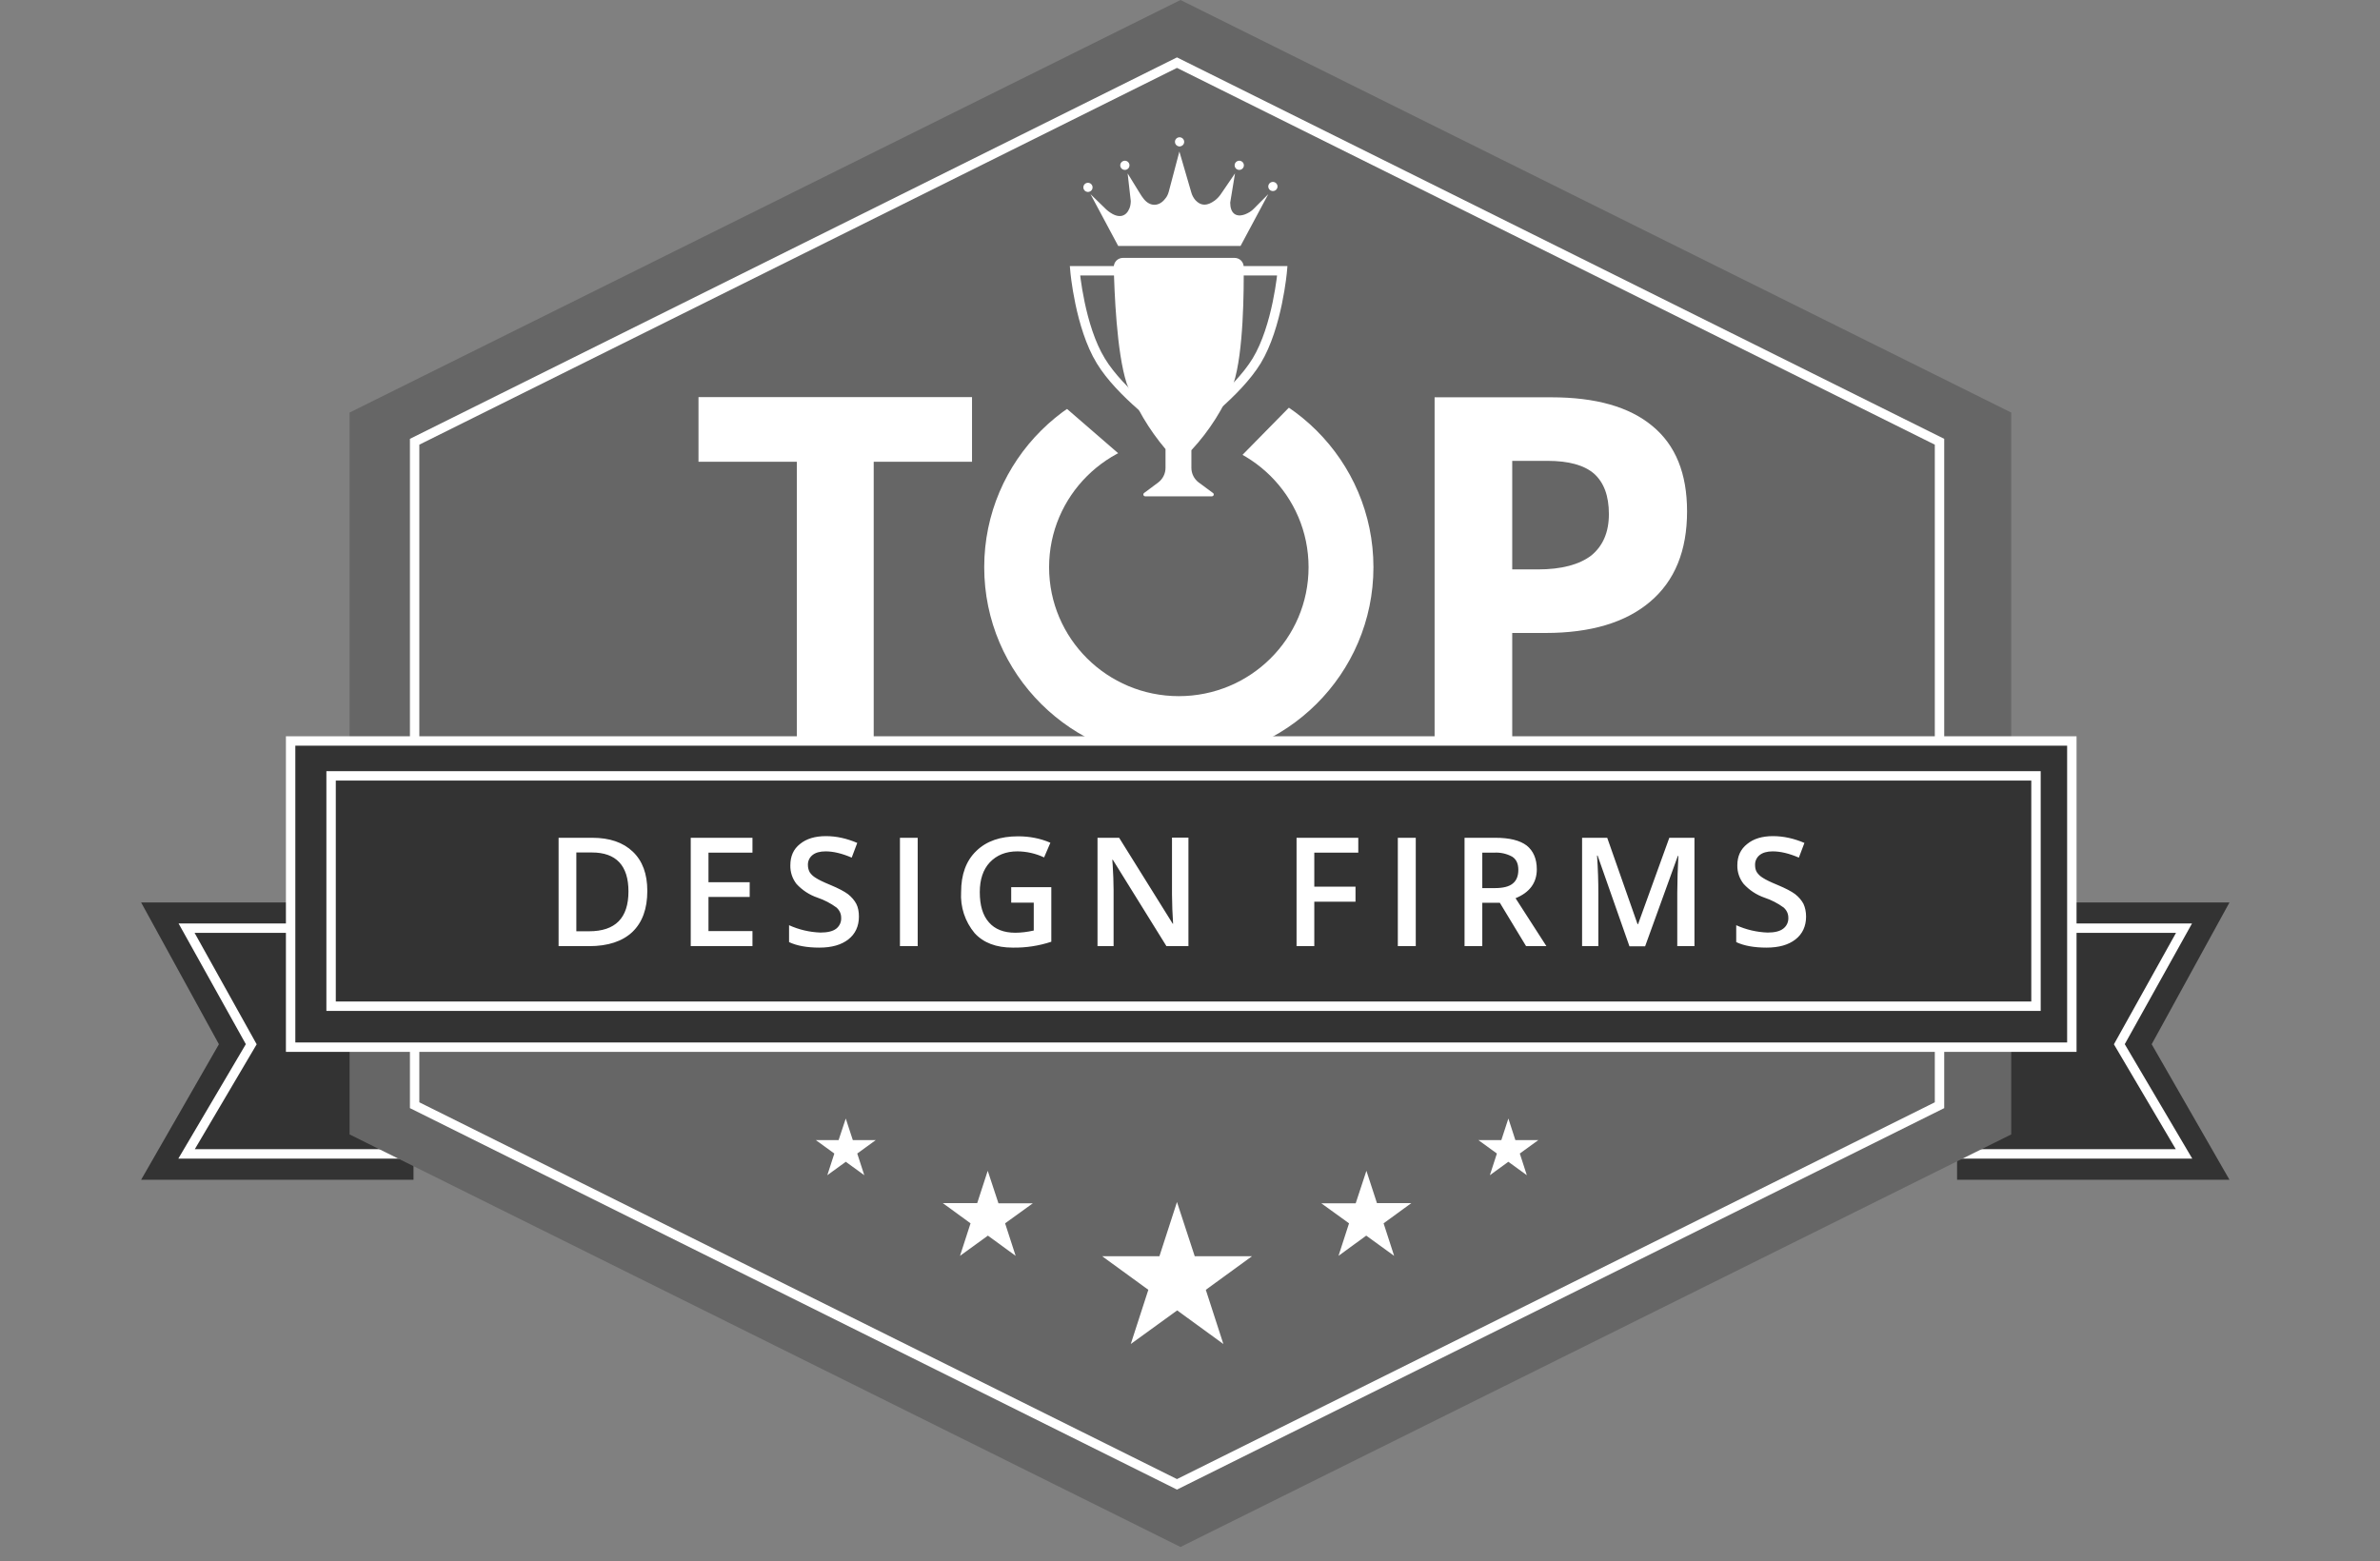 <?xml version="1.0" encoding="UTF-8" standalone="no"?><svg width="253" height="166" viewBox="0 0 253 166" fill="none" xmlns="http://www.w3.org/2000/svg">
<rect x="0" y="0" width="253" height="166" fill="#808080" stroke="none"/>
<g clip-path="url(#clip0)">
<path d="M15 95.948H43.958V125.437H15L23.271 111.025L15 95.948Z" fill="#333333"/>
<path d="M19.833 98.682H43.958V122.684H19.833L26.709 111.025L19.833 98.682Z" stroke="white"/>
<path d="M237 95.948H208.042V125.437H237L228.729 111.025L237 95.948Z" fill="#333333"/>
<path d="M232.167 98.682H208.042V122.684H232.167L225.291 111.025L232.167 98.682Z" stroke="white"/>
<path d="M125.489 0L37.161 43.863V120.614L125.489 164.477L213.798 120.614V43.863L125.489 0Z" fill="#666666"/>
<path d="M125.116 6.66L44.076 46.968V117.508L125.116 157.817L206.175 117.508V46.968L125.116 6.66Z" stroke="white"/>
<path d="M125.312 80.871C136.738 80.871 146 71.664 146 60.307C146 48.949 136.738 39.742 125.312 39.742C113.887 39.742 104.625 48.949 104.625 60.307C104.625 71.664 113.887 80.871 125.312 80.871Z" fill="white"/>
<path d="M125.312 74.016C132.929 74.016 139.104 67.878 139.104 60.307C139.104 52.735 132.929 46.597 125.312 46.597C117.695 46.597 111.521 52.735 111.521 60.307C111.521 67.878 117.695 74.016 125.312 74.016Z" fill="#666666"/>
<path d="M92.877 81.125H84.704V49.097H74.252V42.222H103.328V49.097H92.877V81.125V81.125ZM160.754 60.541H163.465C165.999 60.541 167.885 60.033 169.162 59.057C170.4 58.041 171.029 56.577 171.029 54.663C171.029 52.71 170.498 51.304 169.457 50.366C168.396 49.448 166.746 48.999 164.506 48.999H160.754V60.522V60.541ZM179.339 54.37C179.339 58.549 178.042 61.752 175.41 63.978C172.816 66.185 169.103 67.298 164.29 67.298H160.754V81.125H152.502V42.242H164.919C169.634 42.242 173.209 43.258 175.645 45.289C178.121 47.32 179.339 50.347 179.339 54.37V54.37Z" fill="white"/>
<path d="M126.098 54.448L105.568 36.676H143.564L126.098 54.448V54.448Z" fill="#666666"/>
<path d="M119.36 27.419H131.226C131.756 27.419 132.188 27.81 132.208 28.357C132.228 30.798 132.208 37.438 131.128 40.777C130.087 43.395 128.568 45.798 126.648 47.867V49.741C126.648 50.045 126.719 50.344 126.856 50.615C126.992 50.886 127.19 51.122 127.434 51.304L128.947 52.417C128.98 52.442 129.004 52.476 129.017 52.515C129.029 52.554 129.028 52.596 129.015 52.635C129.002 52.674 128.977 52.708 128.944 52.732C128.91 52.756 128.87 52.769 128.829 52.769H121.737C121.696 52.769 121.655 52.756 121.622 52.732C121.588 52.708 121.563 52.674 121.55 52.635C121.537 52.596 121.537 52.554 121.549 52.515C121.562 52.476 121.586 52.442 121.619 52.417L123.112 51.304C123.356 51.122 123.554 50.886 123.69 50.615C123.827 50.344 123.898 50.045 123.898 49.741V47.749C122.139 45.672 120.744 43.315 119.772 40.777C118.692 37.457 118.456 30.876 118.397 28.396C118.397 27.849 118.829 27.419 119.379 27.419H119.36Z" fill="white"/>
<path d="M130.833 28.786H136.314C136.314 28.786 135.803 34.723 133.583 38.375C131.481 41.812 126.707 45.23 126.707 45.23M119.753 28.786H114.271C114.271 28.786 114.782 34.723 117.022 38.375C119.104 41.812 123.898 45.23 123.898 45.23L119.753 28.786Z" stroke="white"/>
<path d="M89.91 118.934L90.657 121.219H93.093L91.128 122.645L91.875 124.949L89.91 123.523L87.946 124.949L88.692 122.645L86.728 121.219H89.144L89.91 118.915V118.934ZM160.341 118.934L159.595 121.219H157.159L159.123 122.645L158.377 124.949L160.341 123.523L162.306 124.949L161.559 122.645L163.524 121.219H161.088L160.341 118.915V118.934ZM104.998 124.48L106.138 127.937H109.792L106.845 130.066L107.965 133.523L105.018 131.374L102.051 133.523L103.171 130.066L100.224 127.918H103.879L104.998 124.48V124.48ZM145.253 124.48L144.114 127.937H140.459L143.406 130.066L142.287 133.523L145.233 131.374L148.2 133.523L147.08 130.066L150.027 127.918H146.373L145.253 124.48V124.48ZM125.116 127.8L127.002 133.562H133.092L128.181 137.135L130.047 142.897L125.136 139.323L120.204 142.897L122.071 137.135L117.159 133.562H123.25L125.116 127.8V127.8Z" fill="white"/>
<path d="M30.894 78.782H220.242V111.337H30.894V78.782Z" fill="#333333" stroke="white"/>
<path d="M35.196 82.492H216.431V106.982H35.196V82.492Z" stroke="white"/>
<path d="M68.811 94.718C68.811 96.632 68.28 98.077 67.219 99.092C66.158 100.088 64.626 100.596 62.622 100.596H59.38V89.074H62.956C64.803 89.074 66.237 89.562 67.278 90.558C68.3 91.534 68.811 92.921 68.811 94.718V94.718ZM66.807 94.776C66.807 92.042 65.51 90.636 62.917 90.636H61.266V99.014H62.622C65.412 99.014 66.807 97.608 66.807 94.776ZM79.989 100.596H73.427V89.074H79.989V90.656H75.313V93.8H79.694V95.362H75.313V98.995H79.989V100.596ZM91.305 97.452C91.305 98.487 90.912 99.307 90.185 99.874C89.439 100.459 88.417 100.752 87.101 100.752C85.785 100.752 84.704 100.557 83.879 100.166V98.37C84.93 98.846 86.065 99.111 87.219 99.151C87.965 99.151 88.535 99.014 88.889 98.741C89.064 98.606 89.204 98.43 89.296 98.229C89.389 98.029 89.431 97.809 89.419 97.588C89.419 97.159 89.262 96.807 88.928 96.495C88.312 96.041 87.63 95.686 86.904 95.44C86.046 95.148 85.275 94.644 84.665 93.976C84.226 93.412 83.997 92.715 84.016 92.003C84.016 91.027 84.35 90.284 85.038 89.738C85.726 89.171 86.649 88.898 87.808 88.898C88.928 88.898 90.028 89.152 91.128 89.621L90.539 91.183C89.498 90.734 88.574 90.519 87.769 90.519C87.14 90.519 86.688 90.656 86.374 90.909C86.215 91.035 86.087 91.195 86.002 91.379C85.917 91.562 85.876 91.762 85.883 91.964C85.883 92.276 85.962 92.53 86.079 92.745C86.243 92.984 86.457 93.184 86.708 93.331C87.003 93.526 87.513 93.78 88.28 94.093C89.124 94.444 89.753 94.776 90.146 95.069C90.539 95.382 90.834 95.733 91.03 96.104C91.227 96.495 91.305 96.944 91.305 97.471V97.452ZM95.667 100.596V89.074H97.553V100.596H95.667ZM107.493 94.327H111.757V100.127C110.433 100.565 109.045 100.777 107.651 100.752C105.902 100.752 104.547 100.245 103.604 99.21C102.583 97.986 102.07 96.421 102.169 94.835C102.169 92.98 102.7 91.515 103.78 90.48C104.861 89.425 106.334 88.918 108.22 88.918C109.419 88.918 110.578 89.132 111.658 89.601L110.99 91.163C110.106 90.746 109.141 90.526 108.161 90.519C106.924 90.519 105.961 90.909 105.215 91.691C104.507 92.452 104.154 93.507 104.154 94.854C104.154 96.26 104.468 97.335 105.136 98.077C105.765 98.799 106.708 99.17 107.926 99.17C108.535 99.17 109.183 99.092 109.89 98.936V95.968H107.493V94.347V94.327ZM126.334 100.596H123.996L118.299 91.417H118.24L118.279 91.925C118.338 92.901 118.377 93.8 118.377 94.6V100.596H116.668V89.074H118.967L124.664 98.213H124.703C124.634 97.18 124.595 96.144 124.586 95.108V89.054H126.334V100.596V100.596ZM139.713 100.596H137.827V89.074H144.389V90.656H139.713V94.269H144.094V95.87H139.713V100.596V100.596ZM148.593 100.596V89.074H150.499V100.596H148.593ZM157.571 94.425H158.887C159.772 94.425 160.42 94.269 160.813 93.936C161.206 93.624 161.402 93.136 161.402 92.491C161.402 91.847 161.206 91.378 160.754 91.085C160.166 90.763 159.498 90.614 158.829 90.656H157.571V94.425ZM157.571 95.987V100.596H155.685V89.074H158.946C160.459 89.074 161.559 89.347 162.286 89.894C162.993 90.46 163.367 91.3 163.367 92.433C163.367 93.858 162.601 94.894 161.107 95.499L164.388 100.596H162.227L159.438 95.987H157.571ZM173.209 100.596L169.83 90.968H169.771C169.87 92.394 169.909 93.741 169.909 94.991V100.596H168.18V89.074H170.852L174.074 98.252H174.133L177.453 89.074H180.125V100.596H178.298V94.913C178.306 93.61 178.345 92.308 178.416 91.007H178.357L174.879 100.616H173.209V100.596ZM191.991 97.452C191.991 98.487 191.598 99.307 190.871 99.874C190.125 100.459 189.103 100.752 187.787 100.752C186.47 100.752 185.39 100.557 184.565 100.166V98.37C185.616 98.846 186.751 99.111 187.905 99.151C188.651 99.151 189.201 99.014 189.555 98.741C189.734 98.608 189.878 98.433 189.973 98.232C190.069 98.032 190.114 97.811 190.105 97.588C190.105 97.159 189.948 96.807 189.614 96.495C188.992 96.04 188.303 95.684 187.571 95.44C186.719 95.145 185.955 94.641 185.351 93.976C184.905 93.415 184.669 92.718 184.683 92.003C184.683 91.027 185.036 90.284 185.724 89.738C186.412 89.171 187.335 88.898 188.474 88.898C189.594 88.898 190.714 89.152 191.814 89.621L191.225 91.183C190.184 90.734 189.26 90.519 188.435 90.519C187.846 90.519 187.374 90.656 187.06 90.909C186.901 91.035 186.773 91.195 186.688 91.379C186.603 91.562 186.562 91.762 186.569 91.964C186.569 92.276 186.628 92.53 186.765 92.745C186.929 92.984 187.143 93.184 187.394 93.331C187.689 93.526 188.199 93.78 188.966 94.093C189.81 94.444 190.439 94.776 190.832 95.069C191.225 95.382 191.52 95.733 191.716 96.104C191.893 96.495 191.991 96.944 191.991 97.471V97.452Z" fill="white"/>
<path d="M115.922 20.642L118.868 26.15H131.874L134.821 20.642L133.289 22.185C133.033 22.459 132.699 22.654 132.346 22.791C131.383 23.142 130.774 22.674 130.774 21.541L131.285 18.436L129.87 20.506C129.674 20.818 129.418 21.111 129.124 21.326C128.318 21.912 127.67 21.912 127.08 21.287C126.866 21.038 126.711 20.745 126.629 20.428L125.371 16.112L124.251 20.35C124.173 20.642 124.055 20.916 123.859 21.131C123.23 21.951 122.287 22.01 121.599 21.17C121.442 20.974 121.305 20.779 121.167 20.545L119.87 18.436L120.204 21.365C120.204 21.619 120.165 21.892 120.067 22.146C119.733 22.986 119.006 23.259 118.043 22.615C117.89 22.517 117.745 22.406 117.611 22.283L115.922 20.642V20.642ZM125.843 15.272C125.871 15.206 125.884 15.135 125.881 15.064C125.878 14.993 125.86 14.923 125.827 14.86C125.795 14.796 125.749 14.741 125.692 14.697C125.635 14.653 125.57 14.622 125.5 14.606C125.43 14.59 125.358 14.59 125.287 14.605C125.217 14.62 125.151 14.65 125.094 14.693C125.037 14.736 124.99 14.79 124.956 14.853C124.923 14.916 124.903 14.986 124.9 15.057C124.894 15.172 124.929 15.285 124.998 15.377C125.068 15.468 125.168 15.532 125.281 15.558C125.393 15.584 125.511 15.569 125.614 15.517C125.717 15.464 125.798 15.378 125.843 15.272ZM132.031 17.967C132.088 17.925 132.134 17.872 132.168 17.81C132.201 17.749 132.222 17.681 132.227 17.611C132.231 17.541 132.221 17.471 132.197 17.406C132.172 17.34 132.134 17.281 132.084 17.231C132.034 17.182 131.974 17.143 131.908 17.119C131.842 17.095 131.772 17.084 131.702 17.089C131.632 17.094 131.563 17.114 131.501 17.148C131.44 17.181 131.386 17.227 131.344 17.284C131.273 17.378 131.238 17.494 131.247 17.611C131.255 17.728 131.306 17.838 131.389 17.922C131.473 18.005 131.584 18.055 131.702 18.063C131.82 18.072 131.937 18.038 132.031 17.967V17.967ZM119.87 17.967C119.927 17.925 119.973 17.872 120.007 17.81C120.041 17.749 120.061 17.681 120.066 17.611C120.071 17.541 120.06 17.471 120.036 17.406C120.011 17.34 119.973 17.281 119.923 17.231C119.873 17.182 119.813 17.143 119.747 17.119C119.682 17.095 119.611 17.084 119.541 17.089C119.471 17.094 119.402 17.114 119.341 17.148C119.279 17.181 119.225 17.227 119.183 17.284C119.112 17.378 119.077 17.494 119.086 17.611C119.094 17.728 119.145 17.838 119.228 17.922C119.312 18.005 119.423 18.055 119.541 18.063C119.659 18.072 119.776 18.038 119.87 17.967V17.967ZM115.922 20.33C115.983 20.29 116.035 20.237 116.073 20.174C116.111 20.111 116.134 20.041 116.141 19.968C116.148 19.895 116.139 19.822 116.113 19.753C116.088 19.685 116.047 19.622 115.995 19.572C115.942 19.52 115.878 19.482 115.808 19.459C115.739 19.436 115.664 19.428 115.591 19.437C115.518 19.446 115.448 19.472 115.386 19.511C115.325 19.551 115.272 19.604 115.234 19.666C115.175 19.761 115.151 19.872 115.165 19.982C115.179 20.092 115.23 20.195 115.31 20.272C115.39 20.349 115.494 20.397 115.606 20.408C115.717 20.418 115.828 20.391 115.922 20.33V20.33ZM135.764 20.018C135.793 19.95 135.805 19.876 135.802 19.803C135.798 19.729 135.777 19.657 135.741 19.593C135.705 19.528 135.655 19.473 135.595 19.43C135.534 19.388 135.465 19.359 135.392 19.347C135.319 19.335 135.244 19.34 135.173 19.36C135.102 19.381 135.036 19.418 134.981 19.467C134.926 19.517 134.883 19.578 134.856 19.646C134.828 19.714 134.816 19.788 134.821 19.861C134.828 19.971 134.873 20.075 134.947 20.157C135.021 20.238 135.121 20.292 135.23 20.31C135.339 20.328 135.452 20.309 135.548 20.256C135.645 20.203 135.721 20.119 135.764 20.018V20.018Z" fill="white"/>
</g>
<defs>
<clipPath id="clip0">
<rect width="222" height="166" fill="white" transform="translate(15)"/>
</clipPath>
</defs>
</svg>
